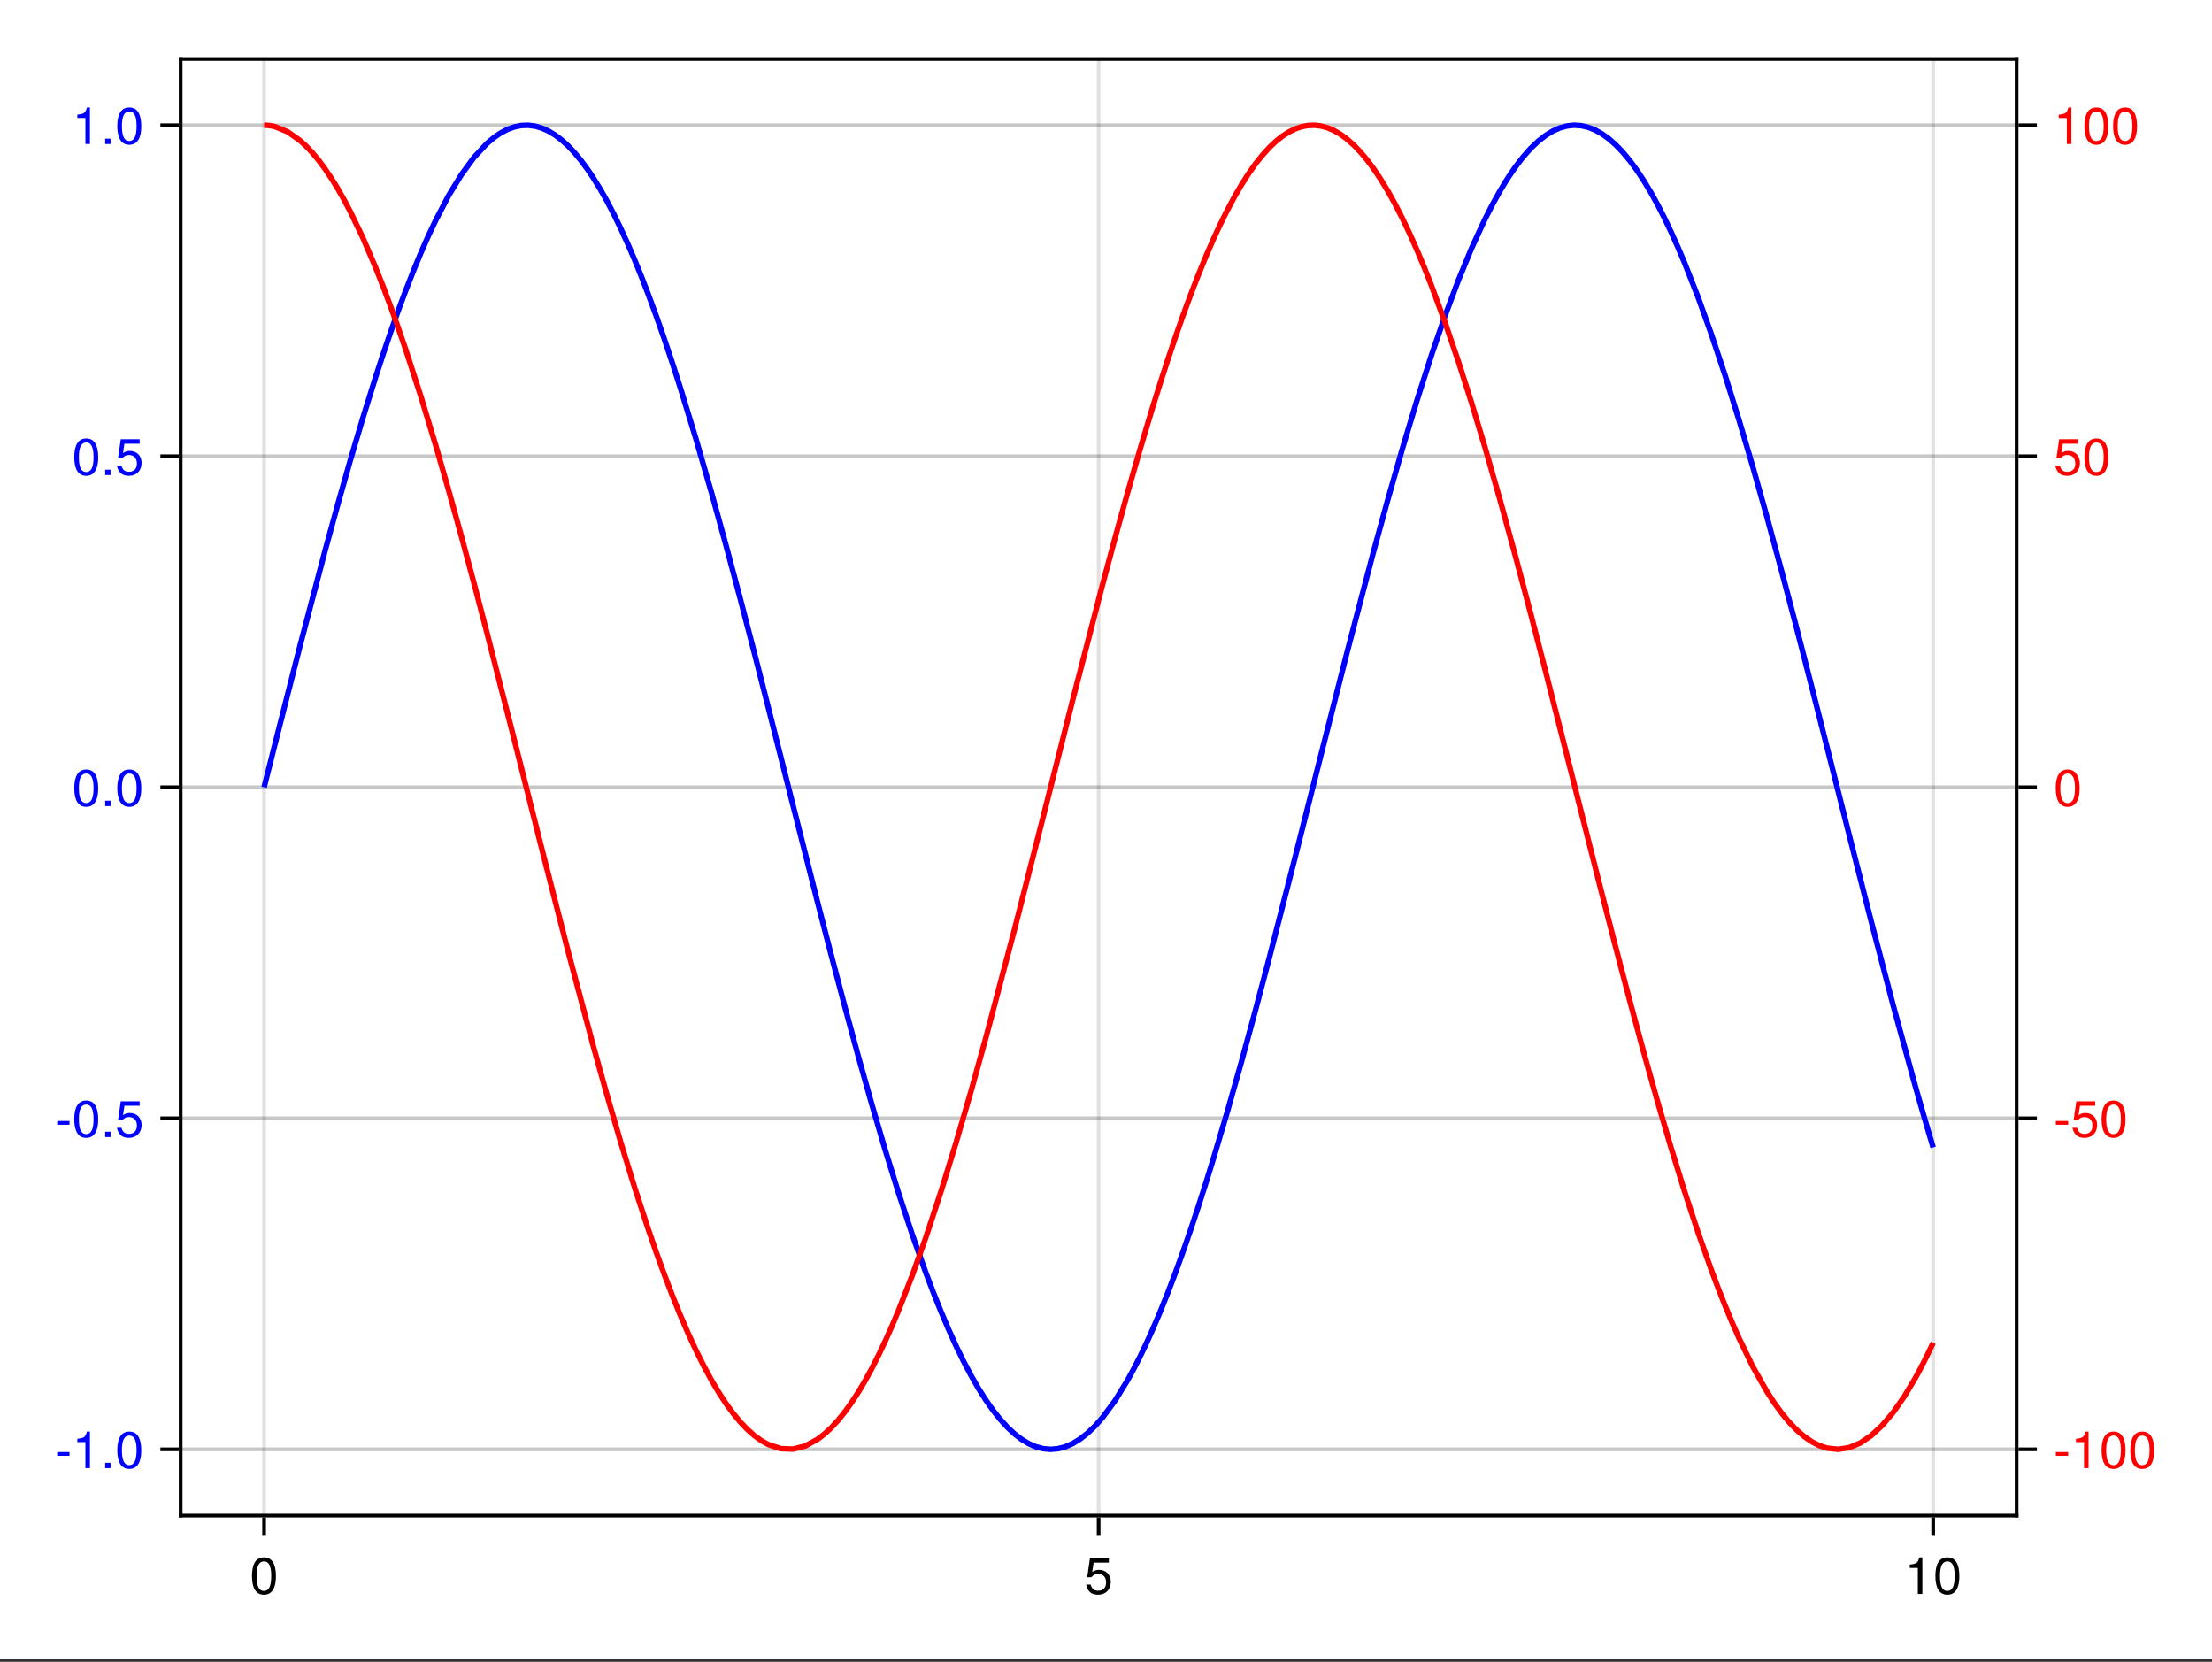 <?xml version="1.0" encoding="UTF-8"?>
<svg xmlns="http://www.w3.org/2000/svg" xmlns:xlink="http://www.w3.org/1999/xlink" width="450pt" height="338pt" viewBox="0 0 450 338" version="1.1">
<rect x="0" y="0" width="450" height="338" fill="#333333" stroke="none"/>
<defs>
<g>
<symbol overflow="visible" id="glyph0-0-h4lk7f4E">
<path style="stroke:none;" d="M 0.203 -7.656 C 0.203 -7.656 0.203 0 0.203 0 C 0.203 0 4.938 0 4.938 0 C 4.938 0 4.938 -7.656 4.938 -7.656 C 4.938 -7.656 0.203 -7.656 0.203 -7.656 Z M 0.75 -0.547 C 0.75 -0.547 0.75 -7.109 0.75 -7.109 C 0.75 -7.109 4.391 -7.109 4.391 -7.109 C 4.391 -7.109 4.391 -0.547 4.391 -0.547 C 4.391 -0.547 0.75 -0.547 0.75 -0.547 Z M 0.75 -0.547 "/>
</symbol>
<symbol overflow="visible" id="glyph0-1-h4lk7f4E">
<path style="stroke:none;" d="M 5.328 -3.578 C 5.328 -1.141 4.469 0.156 2.891 0.156 C 1.297 0.156 0.453 -1.141 0.453 -3.641 C 0.453 -6.141 1.281 -7.438 2.891 -7.438 C 4.5 -7.438 5.328 -6.156 5.328 -3.578 Z M 4.375 -3.672 C 4.375 -5.656 3.891 -6.625 2.891 -6.625 C 1.891 -6.625 1.391 -5.672 1.391 -3.641 C 1.391 -1.594 1.891 -0.609 2.859 -0.609 C 3.891 -0.609 4.375 -1.547 4.375 -3.672 Z M 4.375 -3.672 "/>
</symbol>
<symbol overflow="visible" id="glyph1-0-h4lk7f4E">
<path style="stroke:none;" d="M 0.203 -7.656 C 0.203 -7.656 0.203 0 0.203 0 C 0.203 0 4.938 0 4.938 0 C 4.938 0 4.938 -7.656 4.938 -7.656 C 4.938 -7.656 0.203 -7.656 0.203 -7.656 Z M 0.75 -0.547 C 0.75 -0.547 0.75 -7.109 0.75 -7.109 C 0.75 -7.109 4.391 -7.109 4.391 -7.109 C 4.391 -7.109 4.391 -0.547 4.391 -0.547 C 4.391 -0.547 0.75 -0.547 0.75 -0.547 Z M 0.75 -0.547 "/>
</symbol>
<symbol overflow="visible" id="glyph1-1-h4lk7f4E">
<path style="stroke:none;" d="M 5.391 -2.469 C 5.391 -0.891 4.344 0.156 2.828 0.156 C 1.516 0.156 0.672 -0.438 0.375 -1.906 C 0.375 -1.906 1.297 -1.906 1.297 -1.906 C 1.516 -1.078 2 -0.656 2.812 -0.656 C 3.828 -0.656 4.438 -1.266 4.438 -2.344 C 4.438 -3.438 3.812 -4.078 2.812 -4.078 C 2.234 -4.078 1.875 -3.906 1.453 -3.391 C 1.453 -3.391 0.594 -3.391 0.594 -3.391 C 0.594 -3.391 1.156 -7.281 1.156 -7.281 C 1.156 -7.281 5 -7.281 5 -7.281 C 5 -7.281 5 -6.375 5 -6.375 C 5 -6.375 1.906 -6.375 1.906 -6.375 C 1.906 -6.375 1.609 -4.453 1.609 -4.453 C 2.031 -4.766 2.453 -4.906 2.984 -4.906 C 4.406 -4.906 5.391 -3.938 5.391 -2.469 Z M 5.391 -2.469 "/>
</symbol>
<symbol overflow="visible" id="glyph1-2-h4lk7f4E">
<path style="stroke:none;" d="M 3.641 0 C 3.641 0 2.719 0 2.719 0 C 2.719 0 2.719 -5.297 2.719 -5.297 C 2.719 -5.297 1.078 -5.297 1.078 -5.297 C 1.078 -5.297 1.078 -5.969 1.078 -5.969 C 2.5 -6.141 2.703 -6.297 3.031 -7.438 C 3.031 -7.438 3.641 -7.438 3.641 -7.438 C 3.641 -7.438 3.641 0 3.641 0 Z M 3.641 0 "/>
</symbol>
<symbol overflow="visible" id="glyph1-3-h4lk7f4E">
<path style="stroke:none;" d="M 5.328 -3.578 C 5.328 -1.141 4.469 0.156 2.891 0.156 C 1.297 0.156 0.453 -1.141 0.453 -3.641 C 0.453 -6.141 1.281 -7.438 2.891 -7.438 C 4.5 -7.438 5.328 -6.156 5.328 -3.578 Z M 4.375 -3.672 C 4.375 -5.656 3.891 -6.625 2.891 -6.625 C 1.891 -6.625 1.391 -5.672 1.391 -3.641 C 1.391 -1.594 1.891 -0.609 2.859 -0.609 C 3.891 -0.609 4.375 -1.547 4.375 -3.672 Z M 4.375 -3.672 "/>
</symbol>
<symbol overflow="visible" id="glyph1-4-h4lk7f4E">
<path style="stroke:none;" d="M 2.984 -2.516 C 2.984 -2.516 0.484 -2.516 0.484 -2.516 C 0.484 -2.516 0.484 -3.281 0.484 -3.281 C 0.484 -3.281 2.984 -3.281 2.984 -3.281 C 2.984 -3.281 2.984 -2.516 2.984 -2.516 Z M 2.984 -2.516 "/>
</symbol>
<symbol overflow="visible" id="glyph2-0-h4lk7f4E">
<path style="stroke:none;" d="M 0.203 -7.656 C 0.203 -7.656 0.203 0 0.203 0 C 0.203 0 4.938 0 4.938 0 C 4.938 0 4.938 -7.656 4.938 -7.656 C 4.938 -7.656 0.203 -7.656 0.203 -7.656 Z M 0.75 -0.547 C 0.75 -0.547 0.75 -7.109 0.75 -7.109 C 0.75 -7.109 4.391 -7.109 4.391 -7.109 C 4.391 -7.109 4.391 -0.547 4.391 -0.547 C 4.391 -0.547 0.75 -0.547 0.75 -0.547 Z M 0.75 -0.547 "/>
</symbol>
<symbol overflow="visible" id="glyph2-1-h4lk7f4E">
<path style="stroke:none;" d="M 2.984 -2.516 C 2.984 -2.516 0.484 -2.516 0.484 -2.516 C 0.484 -2.516 0.484 -3.281 0.484 -3.281 C 0.484 -3.281 2.984 -3.281 2.984 -3.281 C 2.984 -3.281 2.984 -2.516 2.984 -2.516 Z M 2.984 -2.516 "/>
</symbol>
<symbol overflow="visible" id="glyph2-2-h4lk7f4E">
<path style="stroke:none;" d="M 2 0 C 2 0 0.906 0 0.906 0 C 0.906 0 0.906 -1.094 0.906 -1.094 C 0.906 -1.094 2 -1.094 2 -1.094 C 2 -1.094 2 0 2 0 Z M 2 0 "/>
</symbol>
<symbol overflow="visible" id="glyph3-0-h4lk7f4E">
<path style="stroke:none;" d="M 0.203 -7.656 C 0.203 -7.656 0.203 0 0.203 0 C 0.203 0 4.938 0 4.938 0 C 4.938 0 4.938 -7.656 4.938 -7.656 C 4.938 -7.656 0.203 -7.656 0.203 -7.656 Z M 0.75 -0.547 C 0.75 -0.547 0.75 -7.109 0.75 -7.109 C 0.75 -7.109 4.391 -7.109 4.391 -7.109 C 4.391 -7.109 4.391 -0.547 4.391 -0.547 C 4.391 -0.547 0.75 -0.547 0.75 -0.547 Z M 0.75 -0.547 "/>
</symbol>
<symbol overflow="visible" id="glyph3-1-h4lk7f4E">
<path style="stroke:none;" d="M 3.641 0 C 3.641 0 2.719 0 2.719 0 C 2.719 0 2.719 -5.297 2.719 -5.297 C 2.719 -5.297 1.078 -5.297 1.078 -5.297 C 1.078 -5.297 1.078 -5.969 1.078 -5.969 C 2.5 -6.141 2.703 -6.297 3.031 -7.438 C 3.031 -7.438 3.641 -7.438 3.641 -7.438 C 3.641 -7.438 3.641 0 3.641 0 Z M 3.641 0 "/>
</symbol>
<symbol overflow="visible" id="glyph3-2-h4lk7f4E">
<path style="stroke:none;" d="M 5.328 -3.578 C 5.328 -1.141 4.469 0.156 2.891 0.156 C 1.297 0.156 0.453 -1.141 0.453 -3.641 C 0.453 -6.141 1.281 -7.438 2.891 -7.438 C 4.5 -7.438 5.328 -6.156 5.328 -3.578 Z M 4.375 -3.672 C 4.375 -5.656 3.891 -6.625 2.891 -6.625 C 1.891 -6.625 1.391 -5.672 1.391 -3.641 C 1.391 -1.594 1.891 -0.609 2.859 -0.609 C 3.891 -0.609 4.375 -1.547 4.375 -3.672 Z M 4.375 -3.672 "/>
</symbol>
<symbol overflow="visible" id="glyph3-3-h4lk7f4E">
<path style="stroke:none;" d="M 5.391 -2.469 C 5.391 -0.891 4.344 0.156 2.828 0.156 C 1.516 0.156 0.672 -0.438 0.375 -1.906 C 0.375 -1.906 1.297 -1.906 1.297 -1.906 C 1.516 -1.078 2 -0.656 2.812 -0.656 C 3.828 -0.656 4.438 -1.266 4.438 -2.344 C 4.438 -3.438 3.812 -4.078 2.812 -4.078 C 2.234 -4.078 1.875 -3.906 1.453 -3.391 C 1.453 -3.391 0.594 -3.391 0.594 -3.391 C 0.594 -3.391 1.156 -7.281 1.156 -7.281 C 1.156 -7.281 5 -7.281 5 -7.281 C 5 -7.281 5 -6.375 5 -6.375 C 5 -6.375 1.906 -6.375 1.906 -6.375 C 1.906 -6.375 1.609 -4.453 1.609 -4.453 C 2.031 -4.766 2.453 -4.906 2.984 -4.906 C 4.406 -4.906 5.391 -3.938 5.391 -2.469 Z M 5.391 -2.469 "/>
</symbol>
<symbol overflow="visible" id="glyph4-0-h4lk7f4E">
<path style="stroke:none;" d="M 0.203 -7.656 C 0.203 -7.656 0.203 0 0.203 0 C 0.203 0 4.938 0 4.938 0 C 4.938 0 4.938 -7.656 4.938 -7.656 C 4.938 -7.656 0.203 -7.656 0.203 -7.656 Z M 0.75 -0.547 C 0.75 -0.547 0.75 -7.109 0.75 -7.109 C 0.75 -7.109 4.391 -7.109 4.391 -7.109 C 4.391 -7.109 4.391 -0.547 4.391 -0.547 C 4.391 -0.547 0.75 -0.547 0.75 -0.547 Z M 0.75 -0.547 "/>
</symbol>
<symbol overflow="visible" id="glyph4-1-h4lk7f4E">
<path style="stroke:none;" d="M 5.328 -3.578 C 5.328 -1.141 4.469 0.156 2.891 0.156 C 1.297 0.156 0.453 -1.141 0.453 -3.641 C 0.453 -6.141 1.281 -7.438 2.891 -7.438 C 4.5 -7.438 5.328 -6.156 5.328 -3.578 Z M 4.375 -3.672 C 4.375 -5.656 3.891 -6.625 2.891 -6.625 C 1.891 -6.625 1.391 -5.672 1.391 -3.641 C 1.391 -1.594 1.891 -0.609 2.859 -0.609 C 3.891 -0.609 4.375 -1.547 4.375 -3.672 Z M 4.375 -3.672 "/>
</symbol>
<symbol overflow="visible" id="glyph4-2-h4lk7f4E">
<path style="stroke:none;" d="M 5.391 -2.469 C 5.391 -0.891 4.344 0.156 2.828 0.156 C 1.516 0.156 0.672 -0.438 0.375 -1.906 C 0.375 -1.906 1.297 -1.906 1.297 -1.906 C 1.516 -1.078 2 -0.656 2.812 -0.656 C 3.828 -0.656 4.438 -1.266 4.438 -2.344 C 4.438 -3.438 3.812 -4.078 2.812 -4.078 C 2.234 -4.078 1.875 -3.906 1.453 -3.391 C 1.453 -3.391 0.594 -3.391 0.594 -3.391 C 0.594 -3.391 1.156 -7.281 1.156 -7.281 C 1.156 -7.281 5 -7.281 5 -7.281 C 5 -7.281 5 -6.375 5 -6.375 C 5 -6.375 1.906 -6.375 1.906 -6.375 C 1.906 -6.375 1.609 -4.453 1.609 -4.453 C 2.031 -4.766 2.453 -4.906 2.984 -4.906 C 4.406 -4.906 5.391 -3.938 5.391 -2.469 Z M 5.391 -2.469 "/>
</symbol>
<symbol overflow="visible" id="glyph5-0-h4lk7f4E">
<path style="stroke:none;" d="M 0.203 -7.656 C 0.203 -7.656 0.203 0 0.203 0 C 0.203 0 4.938 0 4.938 0 C 4.938 0 4.938 -7.656 4.938 -7.656 C 4.938 -7.656 0.203 -7.656 0.203 -7.656 Z M 0.75 -0.547 C 0.75 -0.547 0.75 -7.109 0.75 -7.109 C 0.75 -7.109 4.391 -7.109 4.391 -7.109 C 4.391 -7.109 4.391 -0.547 4.391 -0.547 C 4.391 -0.547 0.75 -0.547 0.75 -0.547 Z M 0.75 -0.547 "/>
</symbol>
<symbol overflow="visible" id="glyph5-1-h4lk7f4E">
<path style="stroke:none;" d="M 2 0 C 2 0 0.906 0 0.906 0 C 0.906 0 0.906 -1.094 0.906 -1.094 C 0.906 -1.094 2 -1.094 2 -1.094 C 2 -1.094 2 0 2 0 Z M 2 0 "/>
</symbol>
<symbol overflow="visible" id="glyph6-0-h4lk7f4E">
<path style="stroke:none;" d="M 0.203 -7.656 C 0.203 -7.656 0.203 0 0.203 0 C 0.203 0 4.938 0 4.938 0 C 4.938 0 4.938 -7.656 4.938 -7.656 C 4.938 -7.656 0.203 -7.656 0.203 -7.656 Z M 0.75 -0.547 C 0.75 -0.547 0.75 -7.109 0.75 -7.109 C 0.75 -7.109 4.391 -7.109 4.391 -7.109 C 4.391 -7.109 4.391 -0.547 4.391 -0.547 C 4.391 -0.547 0.75 -0.547 0.75 -0.547 Z M 0.75 -0.547 "/>
</symbol>
<symbol overflow="visible" id="glyph6-1-h4lk7f4E">
<path style="stroke:none;" d="M 3.641 0 C 3.641 0 2.719 0 2.719 0 C 2.719 0 2.719 -5.297 2.719 -5.297 C 2.719 -5.297 1.078 -5.297 1.078 -5.297 C 1.078 -5.297 1.078 -5.969 1.078 -5.969 C 2.5 -6.141 2.703 -6.297 3.031 -7.438 C 3.031 -7.438 3.641 -7.438 3.641 -7.438 C 3.641 -7.438 3.641 0 3.641 0 Z M 3.641 0 "/>
</symbol>
<symbol overflow="visible" id="glyph6-2-h4lk7f4E">
<path style="stroke:none;" d="M 5.328 -3.578 C 5.328 -1.141 4.469 0.156 2.891 0.156 C 1.297 0.156 0.453 -1.141 0.453 -3.641 C 0.453 -6.141 1.281 -7.438 2.891 -7.438 C 4.5 -7.438 5.328 -6.156 5.328 -3.578 Z M 4.375 -3.672 C 4.375 -5.656 3.891 -6.625 2.891 -6.625 C 1.891 -6.625 1.391 -5.672 1.391 -3.641 C 1.391 -1.594 1.891 -0.609 2.859 -0.609 C 3.891 -0.609 4.375 -1.547 4.375 -3.672 Z M 4.375 -3.672 "/>
</symbol>
<symbol overflow="visible" id="glyph7-0-h4lk7f4E">
<path style="stroke:none;" d="M 0.203 -7.656 C 0.203 -7.656 0.203 0 0.203 0 C 0.203 0 4.938 0 4.938 0 C 4.938 0 4.938 -7.656 4.938 -7.656 C 4.938 -7.656 0.203 -7.656 0.203 -7.656 Z M 0.75 -0.547 C 0.75 -0.547 0.75 -7.109 0.75 -7.109 C 0.75 -7.109 4.391 -7.109 4.391 -7.109 C 4.391 -7.109 4.391 -0.547 4.391 -0.547 C 4.391 -0.547 0.75 -0.547 0.75 -0.547 Z M 0.75 -0.547 "/>
</symbol>
<symbol overflow="visible" id="glyph7-1-h4lk7f4E">
<path style="stroke:none;" d="M 2 0 C 2 0 0.906 0 0.906 0 C 0.906 0 0.906 -1.094 0.906 -1.094 C 0.906 -1.094 2 -1.094 2 -1.094 C 2 -1.094 2 0 2 0 Z M 2 0 "/>
</symbol>
<symbol overflow="visible" id="glyph8-0-h4lk7f4E">
<path style="stroke:none;" d="M 0.203 -7.656 C 0.203 -7.656 0.203 0 0.203 0 C 0.203 0 4.938 0 4.938 0 C 4.938 0 4.938 -7.656 4.938 -7.656 C 4.938 -7.656 0.203 -7.656 0.203 -7.656 Z M 0.75 -0.547 C 0.75 -0.547 0.75 -7.109 0.75 -7.109 C 0.75 -7.109 4.391 -7.109 4.391 -7.109 C 4.391 -7.109 4.391 -0.547 4.391 -0.547 C 4.391 -0.547 0.75 -0.547 0.75 -0.547 Z M 0.75 -0.547 "/>
</symbol>
<symbol overflow="visible" id="glyph8-1-h4lk7f4E">
<path style="stroke:none;" d="M 2.984 -2.516 C 2.984 -2.516 0.484 -2.516 0.484 -2.516 C 0.484 -2.516 0.484 -3.281 0.484 -3.281 C 0.484 -3.281 2.984 -3.281 2.984 -3.281 C 2.984 -3.281 2.984 -2.516 2.984 -2.516 Z M 2.984 -2.516 "/>
</symbol>
<symbol overflow="visible" id="glyph8-2-h4lk7f4E">
<path style="stroke:none;" d="M 3.641 0 C 3.641 0 2.719 0 2.719 0 C 2.719 0 2.719 -5.297 2.719 -5.297 C 2.719 -5.297 1.078 -5.297 1.078 -5.297 C 1.078 -5.297 1.078 -5.969 1.078 -5.969 C 2.5 -6.141 2.703 -6.297 3.031 -7.438 C 3.031 -7.438 3.641 -7.438 3.641 -7.438 C 3.641 -7.438 3.641 0 3.641 0 Z M 3.641 0 "/>
</symbol>
<symbol overflow="visible" id="glyph8-3-h4lk7f4E">
<path style="stroke:none;" d="M 5.328 -3.578 C 5.328 -1.141 4.469 0.156 2.891 0.156 C 1.297 0.156 0.453 -1.141 0.453 -3.641 C 0.453 -6.141 1.281 -7.438 2.891 -7.438 C 4.5 -7.438 5.328 -6.156 5.328 -3.578 Z M 4.375 -3.672 C 4.375 -5.656 3.891 -6.625 2.891 -6.625 C 1.891 -6.625 1.391 -5.672 1.391 -3.641 C 1.391 -1.594 1.891 -0.609 2.859 -0.609 C 3.891 -0.609 4.375 -1.547 4.375 -3.672 Z M 4.375 -3.672 "/>
</symbol>
<symbol overflow="visible" id="glyph9-0-h4lk7f4E">
<path style="stroke:none;" d="M 0.203 -7.656 C 0.203 -7.656 0.203 0 0.203 0 C 0.203 0 4.938 0 4.938 0 C 4.938 0 4.938 -7.656 4.938 -7.656 C 4.938 -7.656 0.203 -7.656 0.203 -7.656 Z M 0.75 -0.547 C 0.75 -0.547 0.75 -7.109 0.75 -7.109 C 0.75 -7.109 4.391 -7.109 4.391 -7.109 C 4.391 -7.109 4.391 -0.547 4.391 -0.547 C 4.391 -0.547 0.75 -0.547 0.75 -0.547 Z M 0.75 -0.547 "/>
</symbol>
<symbol overflow="visible" id="glyph9-1-h4lk7f4E">
<path style="stroke:none;" d="M 5.328 -3.578 C 5.328 -1.141 4.469 0.156 2.891 0.156 C 1.297 0.156 0.453 -1.141 0.453 -3.641 C 0.453 -6.141 1.281 -7.438 2.891 -7.438 C 4.5 -7.438 5.328 -6.156 5.328 -3.578 Z M 4.375 -3.672 C 4.375 -5.656 3.891 -6.625 2.891 -6.625 C 1.891 -6.625 1.391 -5.672 1.391 -3.641 C 1.391 -1.594 1.891 -0.609 2.859 -0.609 C 3.891 -0.609 4.375 -1.547 4.375 -3.672 Z M 4.375 -3.672 "/>
</symbol>
<symbol overflow="visible" id="glyph10-0-h4lk7f4E">
<path style="stroke:none;" d="M 0.203 -7.656 C 0.203 -7.656 0.203 0 0.203 0 C 0.203 0 4.938 0 4.938 0 C 4.938 0 4.938 -7.656 4.938 -7.656 C 4.938 -7.656 0.203 -7.656 0.203 -7.656 Z M 0.75 -0.547 C 0.75 -0.547 0.75 -7.109 0.75 -7.109 C 0.75 -7.109 4.391 -7.109 4.391 -7.109 C 4.391 -7.109 4.391 -0.547 4.391 -0.547 C 4.391 -0.547 0.75 -0.547 0.75 -0.547 Z M 0.75 -0.547 "/>
</symbol>
<symbol overflow="visible" id="glyph10-1-h4lk7f4E">
<path style="stroke:none;" d="M 3.641 0 C 3.641 0 2.719 0 2.719 0 C 2.719 0 2.719 -5.297 2.719 -5.297 C 2.719 -5.297 1.078 -5.297 1.078 -5.297 C 1.078 -5.297 1.078 -5.969 1.078 -5.969 C 2.5 -6.141 2.703 -6.297 3.031 -7.438 C 3.031 -7.438 3.641 -7.438 3.641 -7.438 C 3.641 -7.438 3.641 0 3.641 0 Z M 3.641 0 "/>
</symbol>
<symbol overflow="visible" id="glyph10-2-h4lk7f4E">
<path style="stroke:none;" d="M 5.328 -3.578 C 5.328 -1.141 4.469 0.156 2.891 0.156 C 1.297 0.156 0.453 -1.141 0.453 -3.641 C 0.453 -6.141 1.281 -7.438 2.891 -7.438 C 4.5 -7.438 5.328 -6.156 5.328 -3.578 Z M 4.375 -3.672 C 4.375 -5.656 3.891 -6.625 2.891 -6.625 C 1.891 -6.625 1.391 -5.672 1.391 -3.641 C 1.391 -1.594 1.891 -0.609 2.859 -0.609 C 3.891 -0.609 4.375 -1.547 4.375 -3.672 Z M 4.375 -3.672 "/>
</symbol>
</g>
</defs>
<g id="surface1-h4lk7f4E">
<path style=" stroke:none;fill-rule:nonzero;fill:rgb(100%,100%,100%);fill-opacity:1;" d="M 0 0 L 450 0 L 450 337.5 L 0 337.5 Z M 0 0 "/>
<path style=" stroke:none;fill-rule:nonzero;fill:rgb(100%,100%,100%);fill-opacity:1;" d="M 36.75 308.25 L 410.25 308.25 L 410.25 12 L 36.75 12 Z M 36.75 308.25 "/>
<path style=" stroke:none;fill-rule:nonzero;fill:rgb(100%,100%,100%);fill-opacity:1;" d="M 36.75 308.25 L 410.25 308.25 L 410.25 12 L 36.75 12 Z M 36.75 308.25 "/>
<path style="fill:none;stroke-width:1;stroke-linecap:butt;stroke-linejoin:miter;stroke:rgb(0%,0%,0%);stroke-opacity:0.12;stroke-miterlimit:2;" d="M 71.635 411 L 71.635 16 " transform="matrix(0.75,0,0,0.75,0,0)"/>
<path style="fill:none;stroke-width:1;stroke-linecap:butt;stroke-linejoin:miter;stroke:rgb(0%,0%,0%);stroke-opacity:0.12;stroke-miterlimit:2;" d="M 298 411 L 298 16 " transform="matrix(0.75,0,0,0.75,0,0)"/>
<path style="fill:none;stroke-width:1;stroke-linecap:butt;stroke-linejoin:miter;stroke:rgb(0%,0%,0%);stroke-opacity:0.12;stroke-miterlimit:2;" d="M 524.365 411 L 524.365 16 " transform="matrix(0.75,0,0,0.75,0,0)"/>
<path style="fill:none;stroke-width:1;stroke-linecap:butt;stroke-linejoin:miter;stroke:rgb(0%,0%,0%);stroke-opacity:0.12;stroke-miterlimit:2;" d="M 49 393.047 L 547 393.047 " transform="matrix(0.75,0,0,0.75,0,0)"/>
<path style="fill:none;stroke-width:1;stroke-linecap:butt;stroke-linejoin:miter;stroke:rgb(0%,0%,0%);stroke-opacity:0.12;stroke-miterlimit:2;" d="M 49 303.271 L 547 303.271 " transform="matrix(0.75,0,0,0.75,0,0)"/>
<path style="fill:none;stroke-width:1;stroke-linecap:butt;stroke-linejoin:miter;stroke:rgb(0%,0%,0%);stroke-opacity:0.12;stroke-miterlimit:2;" d="M 49 213.5 L 547 213.5 " transform="matrix(0.75,0,0,0.75,0,0)"/>
<path style="fill:none;stroke-width:1;stroke-linecap:butt;stroke-linejoin:miter;stroke:rgb(0%,0%,0%);stroke-opacity:0.12;stroke-miterlimit:2;" d="M 49 123.724 L 547 123.724 " transform="matrix(0.75,0,0,0.75,0,0)"/>
<path style="fill:none;stroke-width:1;stroke-linecap:butt;stroke-linejoin:miter;stroke:rgb(0%,0%,0%);stroke-opacity:0.12;stroke-miterlimit:2;" d="M 49 33.953 L 547 33.953 " transform="matrix(0.75,0,0,0.75,0,0)"/>
<path style="fill:none;stroke-width:1;stroke-linecap:butt;stroke-linejoin:miter;stroke:rgb(0%,0%,0%);stroke-opacity:0.12;stroke-miterlimit:2;" d="M 547 393.047 L 49 393.047 " transform="matrix(0.75,0,0,0.75,0,0)"/>
<path style="fill:none;stroke-width:1;stroke-linecap:butt;stroke-linejoin:miter;stroke:rgb(0%,0%,0%);stroke-opacity:0.12;stroke-miterlimit:2;" d="M 547 303.276 L 49 303.276 " transform="matrix(0.75,0,0,0.75,0,0)"/>
<path style="fill:none;stroke-width:1;stroke-linecap:butt;stroke-linejoin:miter;stroke:rgb(0%,0%,0%);stroke-opacity:0.12;stroke-miterlimit:2;" d="M 547 213.5 L 49 213.5 " transform="matrix(0.75,0,0,0.75,0,0)"/>
<path style="fill:none;stroke-width:1;stroke-linecap:butt;stroke-linejoin:miter;stroke:rgb(0%,0%,0%);stroke-opacity:0.12;stroke-miterlimit:2;" d="M 547 123.729 L 49 123.729 " transform="matrix(0.75,0,0,0.75,0,0)"/>
<path style="fill:none;stroke-width:1;stroke-linecap:butt;stroke-linejoin:miter;stroke:rgb(0%,0%,0%);stroke-opacity:0.12;stroke-miterlimit:2;" d="M 547 33.953 L 49 33.953 " transform="matrix(0.75,0,0,0.75,0,0)"/>
<g style="fill:rgb(0%,0%,0%);fill-opacity:1;">
  <use xlink:href="#glyph0-1-h4lk7f4E" x="50.808" y="324.193"/>
</g>
<g style="fill:rgb(0%,0%,0%);fill-opacity:1;">
  <use xlink:href="#glyph1-1-h4lk7f4E" x="220.581" y="324.193"/>
</g>
<g style="fill:rgb(0%,0%,0%);fill-opacity:1;">
  <use xlink:href="#glyph1-2-h4lk7f4E" x="387.435" y="324.193"/>
</g>
<g style="fill:rgb(0%,0%,0%);fill-opacity:1;">
  <use xlink:href="#glyph1-3-h4lk7f4E" x="393.273" y="324.193"/>
</g>
<g style="fill:rgb(0%,0%,100%);fill-opacity:1;">
  <use xlink:href="#glyph2-1-h4lk7f4E" x="11.158" y="298.611"/>
</g>
<g style="fill:rgb(0%,0%,100%);fill-opacity:1;">
  <use xlink:href="#glyph3-1-h4lk7f4E" x="14.655" y="298.611"/>
</g>
<g style="fill:rgb(0%,0%,100%);fill-opacity:1;">
  <use xlink:href="#glyph2-2-h4lk7f4E" x="20.493" y="298.611"/>
</g>
<g style="fill:rgb(0%,0%,100%);fill-opacity:1;">
  <use xlink:href="#glyph3-2-h4lk7f4E" x="23.412" y="298.611"/>
</g>
<g style="fill:rgb(0%,0%,100%);fill-opacity:1;">
  <use xlink:href="#glyph2-1-h4lk7f4E" x="11.158" y="231.281"/>
</g>
<g style="fill:rgb(0%,0%,100%);fill-opacity:1;">
  <use xlink:href="#glyph3-2-h4lk7f4E" x="14.655" y="231.281"/>
</g>
<g style="fill:rgb(0%,0%,100%);fill-opacity:1;">
  <use xlink:href="#glyph2-2-h4lk7f4E" x="20.493" y="231.281"/>
</g>
<g style="fill:rgb(0%,0%,100%);fill-opacity:1;">
  <use xlink:href="#glyph3-3-h4lk7f4E" x="23.412" y="231.281"/>
</g>
<g style="fill:rgb(0%,0%,100%);fill-opacity:1;">
  <use xlink:href="#glyph3-2-h4lk7f4E" x="14.655" y="163.951"/>
</g>
<g style="fill:rgb(0%,0%,100%);fill-opacity:1;">
  <use xlink:href="#glyph2-2-h4lk7f4E" x="20.493" y="163.951"/>
</g>
<g style="fill:rgb(0%,0%,100%);fill-opacity:1;">
  <use xlink:href="#glyph3-2-h4lk7f4E" x="23.412" y="163.951"/>
</g>
<g style="fill:rgb(0%,0%,100%);fill-opacity:1;">
  <use xlink:href="#glyph4-1-h4lk7f4E" x="14.655" y="96.621"/>
</g>
<g style="fill:rgb(0%,0%,100%);fill-opacity:1;">
  <use xlink:href="#glyph5-1-h4lk7f4E" x="20.493" y="96.621"/>
</g>
<g style="fill:rgb(0%,0%,100%);fill-opacity:1;">
  <use xlink:href="#glyph4-2-h4lk7f4E" x="23.412" y="96.621"/>
</g>
<g style="fill:rgb(0%,0%,100%);fill-opacity:1;">
  <use xlink:href="#glyph6-1-h4lk7f4E" x="14.655" y="29.29"/>
</g>
<g style="fill:rgb(0%,0%,100%);fill-opacity:1;">
  <use xlink:href="#glyph7-1-h4lk7f4E" x="20.493" y="29.29"/>
</g>
<g style="fill:rgb(0%,0%,100%);fill-opacity:1;">
  <use xlink:href="#glyph6-2-h4lk7f4E" x="23.412" y="29.29"/>
</g>
<path style="fill:none;stroke-width:1.5;stroke-linecap:butt;stroke-linejoin:miter;stroke:rgb(0%,0%,100%);stroke-opacity:1;stroke-miterlimit:2;" d="M 71.635 213.5 L 72.375 210.578 L 73.109 207.656 L 73.849 204.734 L 74.583 201.818 L 81.396 175.089 L 88.208 149.224 L 91.62 136.802 L 95.026 124.812 L 98.432 113.328 L 101.839 102.411 L 103.885 96.146 L 105.932 90.125 L 107.979 84.354 L 110.026 78.849 L 112.073 73.615 L 114.12 68.672 L 116.167 64.021 L 118.219 59.677 L 121.677 53.052 L 125.141 47.365 L 128.604 42.646 L 132.062 38.927 L 133.943 37.339 L 135.823 36.047 L 137.703 35.062 L 139.583 34.391 L 141.464 34.021 L 143.344 33.969 L 145.224 34.219 L 147.104 34.781 L 148.839 35.573 L 150.573 36.625 L 152.307 37.938 L 154.042 39.505 L 155.776 41.328 L 157.505 43.406 L 159.24 45.729 L 160.974 48.302 L 162.833 51.328 L 164.693 54.625 L 166.552 58.193 L 168.406 62.021 L 170.266 66.104 L 172.125 70.438 L 173.984 75.01 L 175.844 79.818 L 177.995 85.667 L 180.151 91.807 L 182.302 98.219 L 184.453 104.896 L 188.76 118.964 L 193.068 133.891 L 196.896 147.766 L 200.724 162.104 L 204.552 176.812 L 208.375 191.786 L 215.089 218.349 L 221.802 244.812 L 225.458 258.979 L 229.12 272.854 L 232.776 286.344 L 236.438 299.354 L 240.115 311.875 L 243.797 323.75 L 247.479 334.891 L 251.161 345.234 L 253.193 350.583 L 255.229 355.656 L 257.266 360.438 L 259.297 364.927 L 261.333 369.109 L 263.37 372.974 L 265.401 376.521 L 267.438 379.734 L 269.375 382.484 L 271.307 384.922 L 273.245 387.047 L 275.182 388.859 L 277.12 390.344 L 279.052 391.51 L 280.99 392.349 L 282.927 392.859 L 284.938 393.047 L 286.953 392.875 L 288.964 392.349 L 290.979 391.474 L 292.99 390.24 L 295.005 388.661 L 297.016 386.734 L 299.031 384.469 L 302.417 379.891 L 305.807 374.375 L 307.5 371.281 L 309.198 367.964 L 310.891 364.432 L 312.583 360.688 L 314.656 355.839 L 316.724 350.688 L 318.792 345.255 L 320.859 339.547 L 322.927 333.573 L 325 327.349 L 327.068 320.885 L 329.135 314.203 L 332.927 301.422 L 336.719 288.021 L 340.505 274.099 L 344.297 259.755 L 351.297 232.479 L 358.302 204.75 L 365.391 176.88 L 372.484 149.906 L 376.458 135.432 L 380.432 121.557 L 384.406 108.391 L 388.38 96.031 L 391.979 85.615 L 395.583 76.005 L 399.182 67.266 L 402.786 59.448 L 404.849 55.411 L 406.906 51.698 L 408.969 48.323 L 411.031 45.292 L 413.094 42.604 L 415.156 40.276 L 417.219 38.307 L 419.276 36.698 L 421.188 35.536 L 423.094 34.693 L 425.005 34.161 L 426.911 33.953 L 428.823 34.062 L 430.729 34.495 L 432.641 35.24 L 434.547 36.307 L 436.432 37.661 L 438.312 39.323 L 440.193 41.286 L 442.078 43.547 L 443.958 46.099 L 445.839 48.943 L 447.724 52.068 L 449.604 55.474 L 451.432 59.042 L 453.255 62.865 L 455.083 66.927 L 456.911 71.229 L 460.568 80.526 L 464.219 90.688 L 467.969 101.932 L 471.714 113.943 L 475.458 126.63 L 479.203 139.917 L 483.307 155.047 L 487.411 170.656 L 491.516 186.615 L 495.62 202.797 L 501.583 226.427 L 507.547 249.828 L 513.51 272.604 L 519.469 294.354 L 520.693 298.656 L 521.917 302.896 L 523.141 307.068 L 524.365 311.177 " transform="matrix(0.75,0,0,0.75,0,0)"/>
<g style="fill:rgb(100%,0%,0%);fill-opacity:1;">
  <use xlink:href="#glyph8-1-h4lk7f4E" x="417.75" y="298.614"/>
</g>
<g style="fill:rgb(100%,0%,0%);fill-opacity:1;">
  <use xlink:href="#glyph8-2-h4lk7f4E" x="421.246" y="298.614"/>
</g>
<g style="fill:rgb(100%,0%,0%);fill-opacity:1;">
  <use xlink:href="#glyph8-3-h4lk7f4E" x="427.084" y="298.614"/>
</g>
<g style="fill:rgb(100%,0%,0%);fill-opacity:1;">
  <use xlink:href="#glyph8-3-h4lk7f4E" x="432.922" y="298.614"/>
</g>
<g style="fill:rgb(100%,0%,0%);fill-opacity:1;">
  <use xlink:href="#glyph1-4-h4lk7f4E" x="417.75" y="231.284"/>
</g>
<g style="fill:rgb(100%,0%,0%);fill-opacity:1;">
  <use xlink:href="#glyph1-1-h4lk7f4E" x="421.246" y="231.284"/>
</g>
<g style="fill:rgb(100%,0%,0%);fill-opacity:1;">
  <use xlink:href="#glyph1-3-h4lk7f4E" x="427.084" y="231.284"/>
</g>
<g style="fill:rgb(100%,0%,0%);fill-opacity:1;">
  <use xlink:href="#glyph9-1-h4lk7f4E" x="417.75" y="163.954"/>
</g>
<g style="fill:rgb(100%,0%,0%);fill-opacity:1;">
  <use xlink:href="#glyph1-1-h4lk7f4E" x="417.75" y="96.623"/>
</g>
<g style="fill:rgb(100%,0%,0%);fill-opacity:1;">
  <use xlink:href="#glyph1-3-h4lk7f4E" x="423.588" y="96.623"/>
</g>
<g style="fill:rgb(100%,0%,0%);fill-opacity:1;">
  <use xlink:href="#glyph10-1-h4lk7f4E" x="417.75" y="29.293"/>
</g>
<g style="fill:rgb(100%,0%,0%);fill-opacity:1;">
  <use xlink:href="#glyph10-2-h4lk7f4E" x="423.588" y="29.293"/>
</g>
<g style="fill:rgb(100%,0%,0%);fill-opacity:1;">
  <use xlink:href="#glyph10-2-h4lk7f4E" x="429.426" y="29.293"/>
</g>
<path style="fill:none;stroke-width:1.5;stroke-linecap:butt;stroke-linejoin:miter;stroke:rgb(100%,0%,0%);stroke-opacity:1;stroke-miterlimit:2;" d="M 71.635 33.953 L 72.375 33.979 L 73.109 34.052 L 73.849 34.167 L 74.583 34.333 L 77.99 35.719 L 81.396 38.109 L 83.099 39.682 L 84.802 41.495 L 86.505 43.552 L 88.208 45.854 L 89.917 48.391 L 91.62 51.161 L 93.323 54.161 L 95.026 57.385 L 98.432 64.495 L 101.839 72.448 L 103.885 77.615 L 105.932 83.057 L 107.979 88.766 L 110.026 94.734 L 114.12 107.38 L 118.219 120.896 L 121.677 132.917 L 125.141 145.406 L 128.604 158.297 L 132.062 171.51 L 139.583 200.958 L 147.104 230.75 L 154.042 257.812 L 160.974 283.839 L 164.693 297.151 L 168.406 309.896 L 172.125 321.995 L 175.844 333.365 L 177.995 339.583 L 180.151 345.516 L 182.302 351.156 L 184.453 356.479 L 186.609 361.479 L 188.76 366.146 L 190.917 370.469 L 193.068 374.438 L 194.984 377.656 L 196.896 380.583 L 198.807 383.214 L 200.724 385.536 L 202.635 387.552 L 204.552 389.26 L 206.464 390.656 L 208.375 391.729 L 211.734 392.849 L 215.089 392.984 L 218.443 392.13 L 221.802 390.297 L 223.63 388.891 L 225.458 387.193 L 227.292 385.214 L 229.12 382.953 L 230.948 380.417 L 232.776 377.609 L 234.609 374.531 L 236.438 371.193 L 238.276 367.573 L 240.115 363.698 L 241.958 359.578 L 243.797 355.214 L 247.479 345.792 L 251.161 335.495 L 255.229 323.177 L 259.297 309.974 L 263.37 295.99 L 267.438 281.344 L 275.182 252.057 L 282.927 221.646 L 290.979 189.781 L 299.031 158.672 L 302.417 146.036 L 305.807 133.781 L 309.198 121.974 L 312.583 110.677 L 314.656 104.062 L 316.724 97.672 L 318.792 91.526 L 320.859 85.635 L 322.927 80.01 L 325 74.667 L 327.068 69.609 L 329.135 64.854 L 331.031 60.771 L 332.927 56.953 L 334.823 53.411 L 336.719 50.151 L 338.609 47.177 L 340.505 44.49 L 342.401 42.104 L 344.297 40.016 L 346.047 38.354 L 347.797 36.958 L 349.547 35.828 L 351.297 34.958 L 353.047 34.359 L 354.797 34.026 L 356.547 33.964 L 358.302 34.167 L 360.073 34.646 L 361.844 35.401 L 363.62 36.427 L 365.391 37.729 L 367.167 39.297 L 368.938 41.13 L 370.708 43.234 L 372.484 45.594 L 374.469 48.547 L 376.458 51.812 L 378.443 55.396 L 380.432 59.281 L 382.417 63.464 L 384.406 67.938 L 386.396 72.688 L 388.38 77.714 L 391.979 87.474 L 395.583 98.036 L 399.182 109.328 L 402.786 121.276 L 406.906 135.667 L 411.031 150.703 L 415.156 166.266 L 419.276 182.214 L 426.911 212.333 L 434.547 242.49 L 438.312 257.099 L 442.078 271.411 L 445.839 285.328 L 449.604 298.745 L 453.255 311.208 L 456.911 323.036 L 460.568 334.151 L 464.219 344.479 L 466.094 349.443 L 467.969 354.177 L 469.839 358.672 L 471.714 362.922 L 475.458 370.635 L 479.203 377.276 L 481.255 380.443 L 483.307 383.266 L 485.359 385.74 L 487.411 387.865 L 489.464 389.625 L 491.516 391.026 L 493.568 392.062 L 495.62 392.729 L 498.604 393.047 L 501.583 392.583 L 504.568 391.344 L 507.547 389.333 L 510.526 386.562 L 513.51 383.042 L 516.49 378.786 L 519.469 373.812 L 520.693 371.568 L 521.917 369.208 L 523.141 366.74 L 524.365 364.156 " transform="matrix(0.75,0,0,0.75,0,0)"/>
<path style="fill:none;stroke-width:1;stroke-linecap:butt;stroke-linejoin:miter;stroke:rgb(0%,0%,0%);stroke-opacity:1;stroke-miterlimit:2;" d="M 71.635 411.5 L 71.635 416.5 " transform="matrix(0.75,0,0,0.75,0,0)"/>
<path style="fill:none;stroke-width:1;stroke-linecap:butt;stroke-linejoin:miter;stroke:rgb(0%,0%,0%);stroke-opacity:1;stroke-miterlimit:2;" d="M 298 411.5 L 298 416.5 " transform="matrix(0.75,0,0,0.75,0,0)"/>
<path style="fill:none;stroke-width:1;stroke-linecap:butt;stroke-linejoin:miter;stroke:rgb(0%,0%,0%);stroke-opacity:1;stroke-miterlimit:2;" d="M 524.365 411.5 L 524.365 416.5 " transform="matrix(0.75,0,0,0.75,0,0)"/>
<path style="fill:none;stroke-width:1;stroke-linecap:butt;stroke-linejoin:miter;stroke:rgb(0%,0%,0%);stroke-opacity:1;stroke-miterlimit:2;" d="M 48.5 393.047 L 43.5 393.047 " transform="matrix(0.75,0,0,0.75,0,0)"/>
<path style="fill:none;stroke-width:1;stroke-linecap:butt;stroke-linejoin:miter;stroke:rgb(0%,0%,0%);stroke-opacity:1;stroke-miterlimit:2;" d="M 48.5 303.271 L 43.5 303.271 " transform="matrix(0.75,0,0,0.75,0,0)"/>
<path style="fill:none;stroke-width:1;stroke-linecap:butt;stroke-linejoin:miter;stroke:rgb(0%,0%,0%);stroke-opacity:1;stroke-miterlimit:2;" d="M 48.5 213.5 L 43.5 213.5 " transform="matrix(0.75,0,0,0.75,0,0)"/>
<path style="fill:none;stroke-width:1;stroke-linecap:butt;stroke-linejoin:miter;stroke:rgb(0%,0%,0%);stroke-opacity:1;stroke-miterlimit:2;" d="M 48.5 123.724 L 43.5 123.724 " transform="matrix(0.75,0,0,0.75,0,0)"/>
<path style="fill:none;stroke-width:1;stroke-linecap:butt;stroke-linejoin:miter;stroke:rgb(0%,0%,0%);stroke-opacity:1;stroke-miterlimit:2;" d="M 48.5 33.953 L 43.5 33.953 " transform="matrix(0.75,0,0,0.75,0,0)"/>
<path style="fill:none;stroke-width:1;stroke-linecap:butt;stroke-linejoin:miter;stroke:rgb(0%,0%,0%);stroke-opacity:1;stroke-miterlimit:2;" d="M 547.5 393.047 L 552.5 393.047 " transform="matrix(0.75,0,0,0.75,0,0)"/>
<path style="fill:none;stroke-width:1;stroke-linecap:butt;stroke-linejoin:miter;stroke:rgb(0%,0%,0%);stroke-opacity:1;stroke-miterlimit:2;" d="M 547.5 303.276 L 552.5 303.276 " transform="matrix(0.75,0,0,0.75,0,0)"/>
<path style="fill:none;stroke-width:1;stroke-linecap:butt;stroke-linejoin:miter;stroke:rgb(0%,0%,0%);stroke-opacity:1;stroke-miterlimit:2;" d="M 547.5 213.5 L 552.5 213.5 " transform="matrix(0.75,0,0,0.75,0,0)"/>
<path style="fill:none;stroke-width:1;stroke-linecap:butt;stroke-linejoin:miter;stroke:rgb(0%,0%,0%);stroke-opacity:1;stroke-miterlimit:2;" d="M 547.5 123.729 L 552.5 123.729 " transform="matrix(0.75,0,0,0.75,0,0)"/>
<path style="fill:none;stroke-width:1;stroke-linecap:butt;stroke-linejoin:miter;stroke:rgb(0%,0%,0%);stroke-opacity:1;stroke-miterlimit:2;" d="M 547.5 33.953 L 552.5 33.953 " transform="matrix(0.75,0,0,0.75,0,0)"/>
<path style="fill:none;stroke-width:1;stroke-linecap:butt;stroke-linejoin:miter;stroke:rgb(0%,0%,0%);stroke-opacity:1;stroke-miterlimit:2;" d="M 48.5 411 L 547.5 411 " transform="matrix(0.75,0,0,0.75,0,0)"/>
<path style="fill:none;stroke-width:1;stroke-linecap:butt;stroke-linejoin:miter;stroke:rgb(0%,0%,0%);stroke-opacity:1;stroke-miterlimit:2;" d="M 49 411.5 L 49 15.5 " transform="matrix(0.75,0,0,0.75,0,0)"/>
<path style="fill:none;stroke-width:1;stroke-linecap:butt;stroke-linejoin:miter;stroke:rgb(0%,0%,0%);stroke-opacity:1;stroke-miterlimit:2;" d="M 48.5 16 L 547.5 16 " transform="matrix(0.75,0,0,0.75,0,0)"/>
<path style="fill:none;stroke-width:1;stroke-linecap:butt;stroke-linejoin:miter;stroke:rgb(0%,0%,0%);stroke-opacity:1;stroke-miterlimit:2;" d="M 547 411.5 L 547 15.5 " transform="matrix(0.75,0,0,0.75,0,0)"/>
</g>
</svg>
